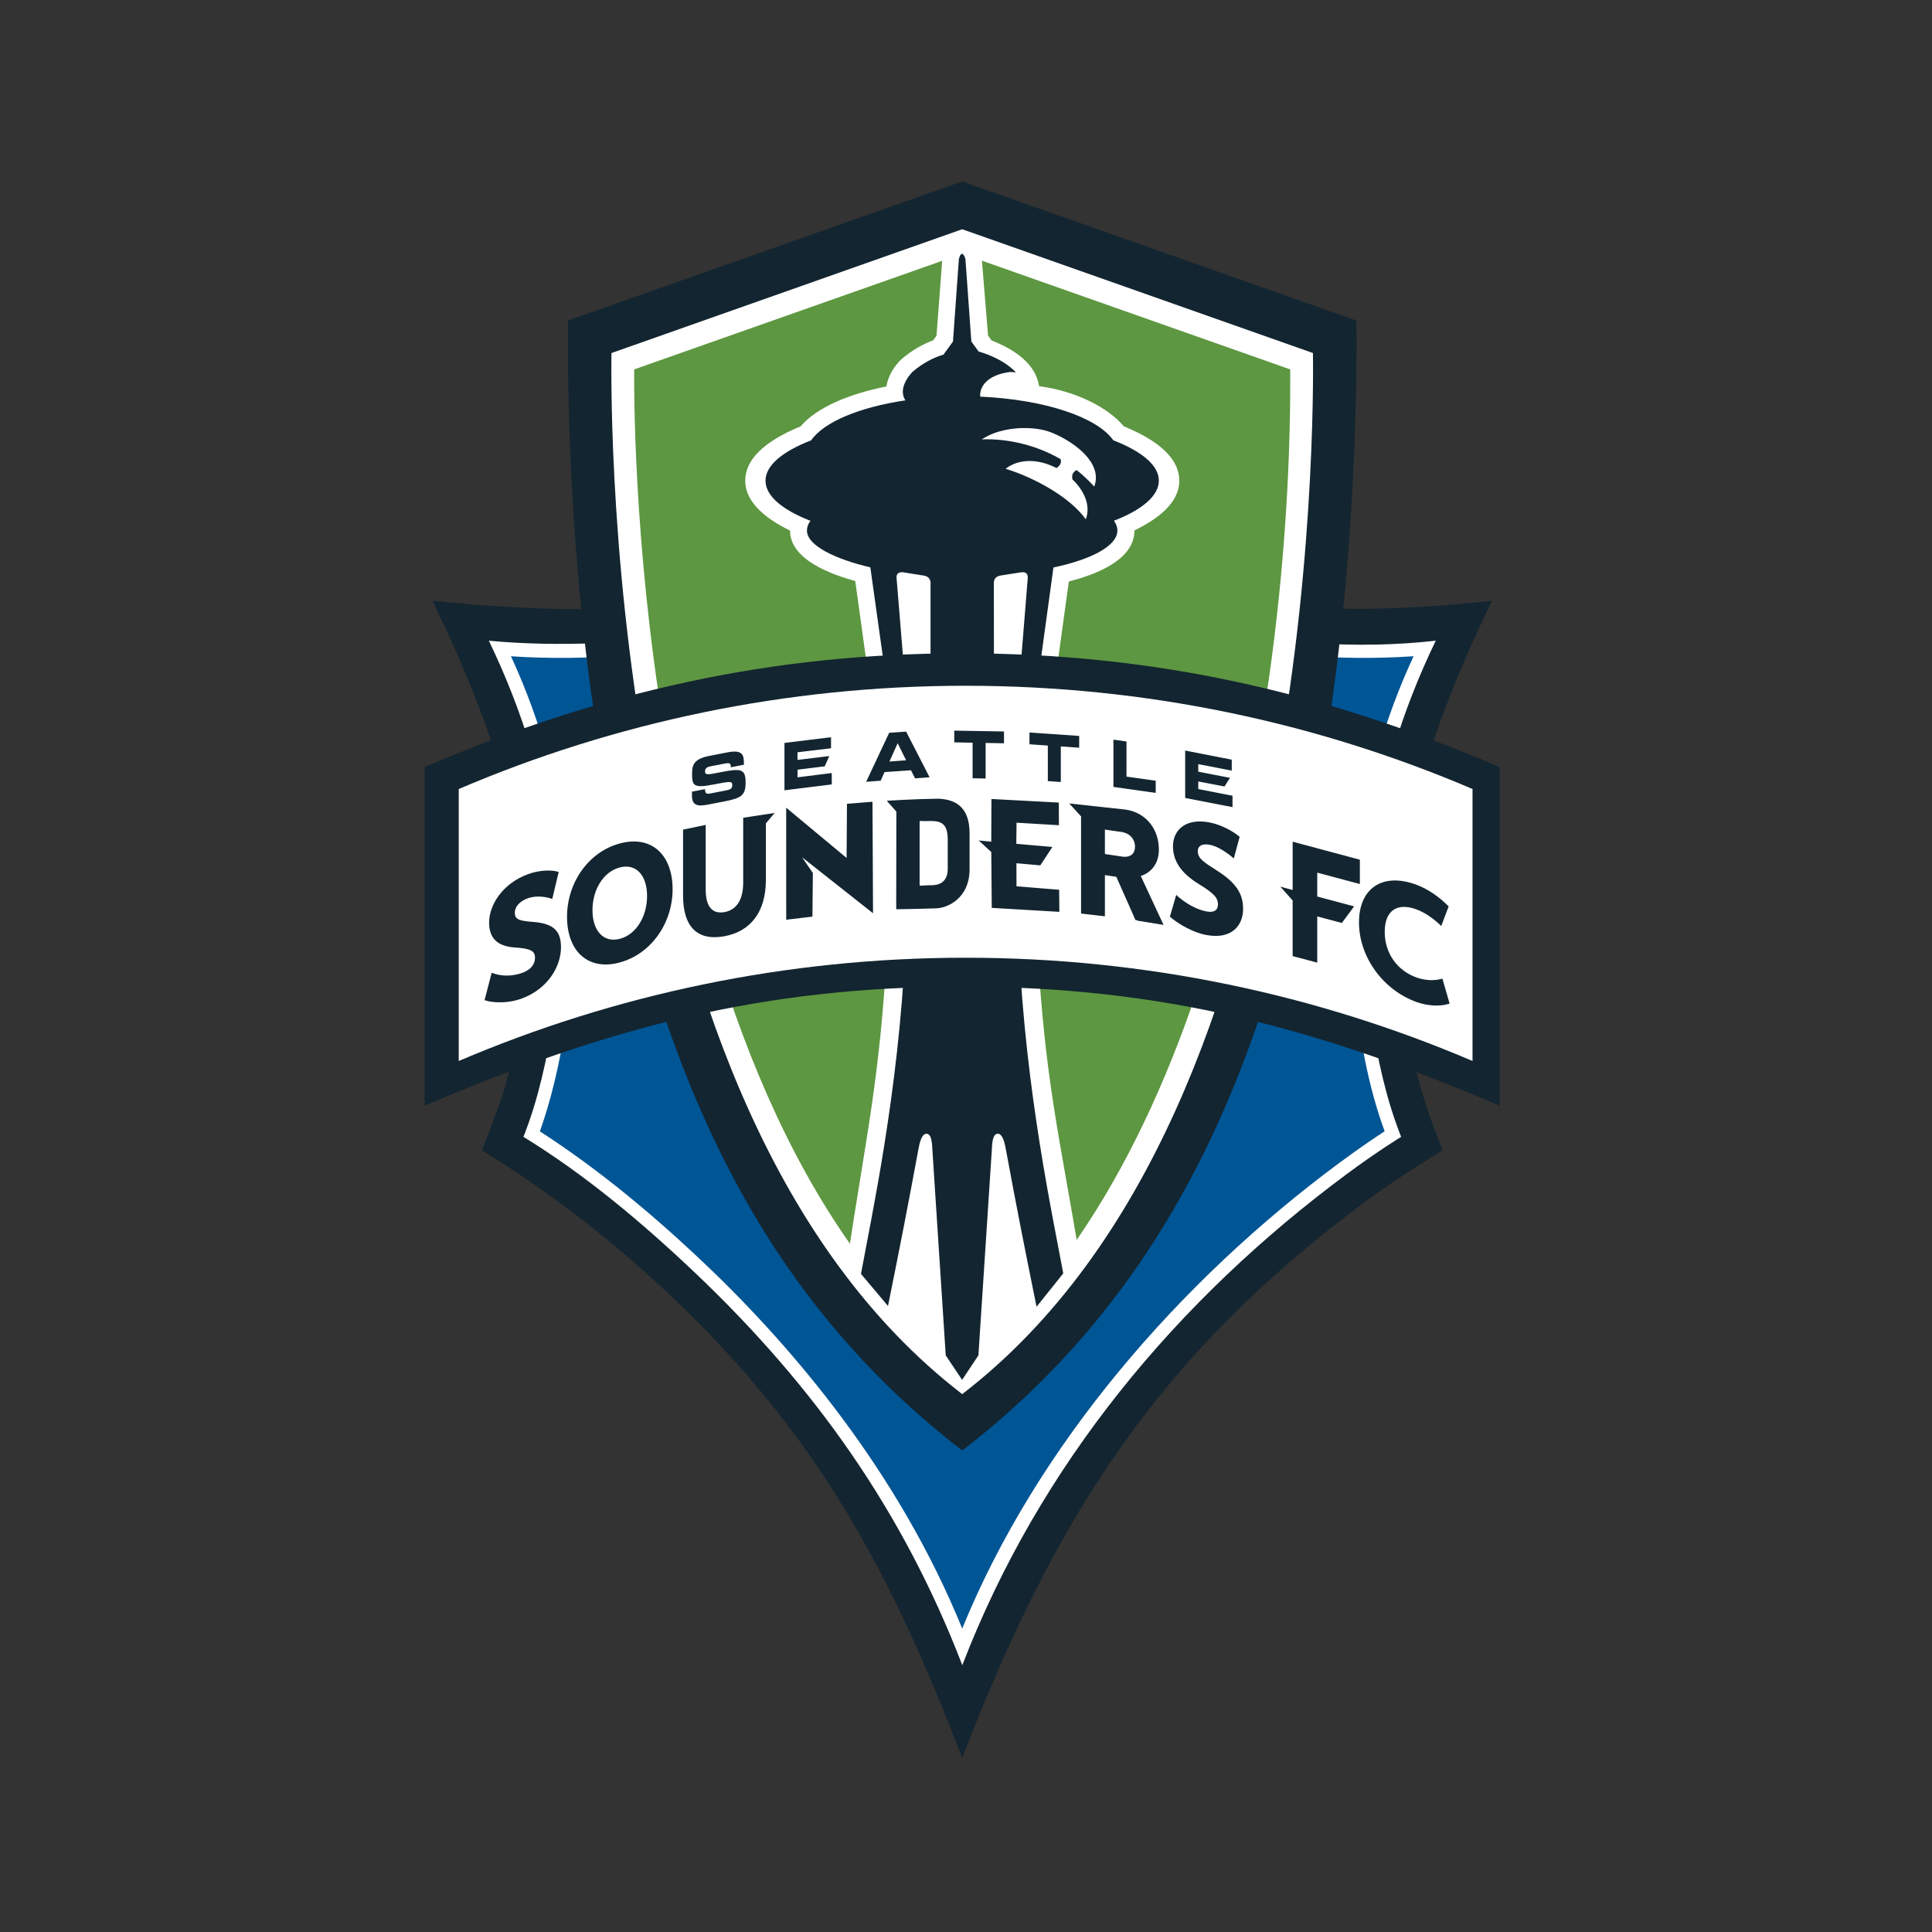 <svg width="512" height="512" viewBox="0 0 512 512" xmlns="http://www.w3.org/2000/svg"><rect x="0" y="0" width="512" height="512" fill="#333333" stroke="none"/><title>seattle-sounders-fc</title><g fill="none" fill-rule="evenodd"><path d="M178.217 343.836c-15.594-14.837-32.215-27.73-50.52-38.99 0 0 4.728-11.684 6.31-17.537 12.697-47.14 1.43-84.96-19.405-128.1 0 0 33.128 3.67 54.545 1.59 30.7-2.99 58.113-11.47 85.857-25.29 48.242 24.02 87.79 29.52 140.386 23.69-24.652 51.04-34.285 93.3-13.094 145.63 0 0-12.422 7.64-20.06 13.3-55.02 40.77-82.593 83.678-107.232 147.764-18.908-49.163-38-85.196-76.787-122.073" fill="#132530"/><path d="M185.7 335.538c24.063 22.872 52.15 56.105 69.3 98.192 20.152-49.457 58.685-93.617 101.39-125.25 5.896-4.362 10.216-7.224 12.24-8.54-4.453-12.176-6.824-25.467-7.955-38.28-2.045-23.55-.05-55.413 15.732-89.54-40.158 2.753-85.712-7.312-121.4-24.91-35.694 17.598-81.265 27.663-121.414 24.91 16.976 36.714 21.2 79.41 10.715 118.41-1.202 4.488-2.304 7.713-2.934 9.41 15.835 10.236 30.703 22.625 44.327 35.598" fill="#005595"/><path d="M186.73 334.857c23.7 22.54 51.378 55.29 68.27 96.73 19.847-48.7 57.805-92.197 99.882-123.366 5.814-4.31 10.08-7.13 12.062-8.42-4.386-11.96-6.74-25.07-7.842-37.71-2.004-23.17-.05-54.59 15.506-88.18-39.557 2.707-84.45-7.2-119.6-24.544-35.165 17.34-80.055 27.25-119.6 24.548 16.718 36.165 20.883 78.218 10.55 116.637-1.2 4.43-2.285 7.584-2.894 9.263 15.606 10.076 30.248 22.293 43.667 35.062m-2.41 2.55c-13.88-13.195-29.23-26.127-45.61-36.15 0 0 2.088-5.07 3.85-11.64 10.91-40.55 5.297-81.91-13.02-119.854 0 0 17.92 2.03 40.476-.16 29.64-2.88 58.254-10.88 85-24.19 36.32 18.09 84.54 28.996 125.47 24.36-18.33 37.937-23.945 79.297-13.026 119.846 1.766 6.57 3.853 11.638 3.853 11.638s-6.285 3.845-14.31 9.79c-45.163 33.45-81.58 77.176-101.983 130.227-15.8-41.04-39.19-73.88-70.69-103.864" fill="#FFF"/><path d="M160.23 205.992c-11.043-60.27-9.682-121.06-9.682-121.06L255 48.09l104.44 36.843s1.37 60.79-9.684 121.06c-12.76 69.734-36.12 133.28-94.756 178.4-58.643-45.12-81.98-108.662-94.77-178.4" fill="#132530"/><path d="M175.708 202.64C186.518 261.6 208.945 328.7 255 365.48c69.178-55.24 89.66-186.39 89.13-270.52L255 63.507 165.874 94.96c-.062 10.174.26 55.353 9.834 107.68" fill="#5D9741"/><path d="M177.674 202.934c10.53 57.505 32.402 122.948 77.326 158.814 67.463-53.857 87.443-181.773 86.922-263.855L255 67.243l-86.938 30.65c-.063 9.957.258 54.016 9.612 105.04m-6.006 1.096c-10.76-58.74-9.617-110.47-9.617-110.47L255 60.75l92.936 32.804s1.14 51.723-9.616 110.47C327.526 262.93 305.404 330.67 255 369.456c-50.417-38.785-72.522-106.527-83.332-165.43" fill="#FFF"/><path d="M233.296 202.027l-6.645-48.05c-6.03-1.67-17.28-5.523-17.28-13.365-5.73-2.82-11.87-7.103-11.87-13.216 0-7.032 7.84-11.595 14.66-14.402 4.38-5.127 12.99-8.633 22.74-10.58.44-2.803 2.12-5.477 4.01-7.24 2.676-2.282 5.548-3.936 8.378-4.994l.894-1.228 1.578-20.807c.96-5.867 7.065-5.207 8.9-3.113.82.815 1.367 2.018 1.488 3.16l1.695 20.74.934 1.274c10.126 4.01 12.09 9.062 12.597 12.14 9.546 1.242 18.1 5.492 22.477 10.652 6.84 2.807 14.67 7.37 14.67 14.402 0 6.113-6.143 10.358-11.874 13.16 0 8.174-11.11 11.918-17.4 13.54l-6.59 47.93H233.3" fill="#FFF"/><path d="M237.883 202.027l-7.234-51.668c-9.12-2.15-16.8-5.72-16.8-9.75 0-.9.31-1.76.93-2.59-7.45-2.89-11.91-6.6-11.91-10.63 0-4.05 4.53-7.78 12.09-10.69 3.37-4.86 12.78-8.79 24.98-10.6-2.29-3.55 1.94-7.6 1.94-7.6 2.693-2.29 5.45-3.71 8.16-4.53l2.51-3.46 1.57-21.88c.84-3.07 1.73 0 1.73 0l1.57 21.88 1.92 2.637c7.05 2.07 9.86 5.532 9.86 5.532l-1.45-.107c-6.465.79-8.226 4.236-7.97 6.542 17.06.76 30.96 5.43 35.25 11.57 7.544 2.91 12.08 6.64 12.08 10.685 0 4.033-4.457 7.75-11.9 10.63.594.827.915 1.69.915 2.586 0 4.03-6.67 7.61-16.95 9.81l-7.075 51.606h-3.67l3.915-48.51c.09-.575.18-2.16-1.886-1.795-1.53.25-5.248.82-5.248.82-1.744.29-1.83 1.43-1.83 2.135 0 0 .05 25.38.03 47.34H246.6v-47.09s.373-2.02-1.794-2.364l-5.08-.81c-2.615-.508-2.11 1.66-2.11 1.66L241.6 202h-3.715" fill="#132530"/><path d="M271.207 117.673c-3.656-.944-7.296-1.362-11.073-1.237l1.252-.702c4.14-2.293 10.614-2.916 15.585-1.658 4.45 1.15 15.8 7.424 13.02 14.866-1.49-1.62-3.03-3.08-4.66-4.358 0 0-1.59.577-1.11 2.478 3.15 3.025 4.88 6.96 3.53 10.554-4.19-5.858-13.5-10.914-20.64-13.19l-.63-.2c3.87-2.947 9.11-2.458 13.49-.194 0 0 1.58-.81 1.11-2.34-3.03-1.767-6.3-3.1-9.86-4.02m-46.83 217.436c5.15-34.39 8.8-48.902 10.707-84.175h39.823c2.1 36.393 5.864 49.784 11.54 84.425l-31.44 31.93-30.626-32.18" fill="#FFF"/><path d="M228.174 337.57c2.684-14.746 9.972-48.018 11.75-86.612h30.115c1.77 38.594 9.03 71.732 11.73 86.506l-7.07 8.837c-3.3-16.23-5.2-25.89-8.18-41.95-.47-2.56-1.14-4.03-2.24-3.89-.9.13-1.34 1.32-1.43 4.2l-3.56 54.53-4.32 6.49-4.337-6.485-3.544-54.527c-.1-2.882-.53-4.065-1.413-4.2-1.106-.14-1.778 1.338-2.25 3.896-2.976 16.06-4.82 25.503-8.097 41.736l-7.17-8.516" fill="#132530"/><path d="M112.528 203.276c46.71-19.955 91.592-30.14 142.472-30.14 50.867 0 95.75 10.185 142.472 30.14v89.765C349.012 272.35 307.9 261.47 255 261.47c-52.883 0-94.013 10.87-142.472 31.574V203.28" fill="#132530"/><path d="M121.573 209.097v72.078c41.242-17.603 86.658-27.367 134.34-27.367 47.68 0 93.07 9.76 134.322 27.367v-72.078c-41.25-17.628-86.646-27.363-134.32-27.363-47.684 0-93.1 9.74-134.342 27.363" fill="#FFF"/><path d="M183.367 210.684c0 2.716 1.27 3.134 4.416 2.512l4.183-.81c4.595-.895 5.626-1.64 5.626-5.027 0-3.66-1.244-3.77-6.62-2.71-3.702.73-4.124.78-4.124-.31 0-.68.53-1.07 1.307-1.23l3.836-.74c1.59-.32 1.68.05 1.68.97l3.47-.68v-.39c0-2.22-.37-3.65-4.36-2.88l-4.825.94c-4.362.85-4.55 2.64-4.55 4.91 0 3.083.593 3.66 5.794 2.64 4.46-.86 4.865-.88 4.865.22 0 .962-.76 1.2-1.497 1.34l-4.23.825c-1 .195-1.48.195-1.503-1.13l-3.455.665v.87m24.514-1.233l12.53-1.554v-3.016l-9.07 1.134v-2.023l7.214-.89 1.2-2.72-8.42 1.02v-2.026l8.886-1.062v-2.93l-12.342 1.517v12.556m30-12.492l2.24 4.54-4.42.325 2.18-4.863zm-8.35 10.23l3.846-.284 1.022-2.28 7.013-.49 1.078 2.152 3.85-.29-6.21-12.1-4.5.31-6.094 12.982zm23.35-10.45l4.86.097v9.426l3.452.063v-9.427l4.864.09v-3.13l-13.178-.225v3.106m19.93.51l4.867.344V207l3.44.24v-9.427l4.866.338v-3.12l-13.173-.91v3.12m22.244 11.3l11.21 1.58v-3.22l-7.74-1.093v-9.31l-3.467-.482v12.54m19.02 2.91l12.54 2.43v-3.015l-9.07-1.776v-2.01l6.952 1.33 1.45-2.29-8.407-1.63v-2.01l8.874 1.73v-2.908l-12.343-2.417v12.56M164.26 229.88c-4.325 1.127-7.247 5.845-7.247 11.335 0 5.46 2.922 8.715 7.246 7.583 4.32-1.128 7.22-5.89 7.22-11.352 0-5.478-2.9-8.695-7.23-7.567m-.12 25.22c-8.46 2.21-13.86-3.18-13.86-12.14 0-8.99 5.662-17.26 14.122-19.47 8.422-2.19 13.857 3.19 13.857 12.17 0 8.96-5.698 17.23-14.125 19.43m67.096-42.615l.146 29.547-18.79-14.83 2.844 4.17-.12 11.557-6.943.82-.01-29.694 16.01 13.32.1-14.342 6.762-.55m15.29 22.12c3.75.14 4.652-2.16 4.652-4.334v-7.904c0-5.932-3.866-4.554-7.45-4.787v17.16l2.795-.14zm10.44-13.718v9.504c0 7.737-5.99 10.42-9.15 10.35-5.79.19-10.29.23-10.29.23l.036-25.886-2.532-2.86s7.253-.472 13.67-.547c4.006.19 8.27 1.71 8.27 9.202zm23.648-8.18l.03 6-11.23-.67-.066 5.594 9.567.84-3.21 4.875-6.323-.565.017 6.113 11.303.92.06 5.85-17.914-1.05-.13-14.8-3.33-3.065 3.325.33.05-11.32 17.844.95m16.756 7.332l-5.04-.77v7.464l5.043.77c2.343.35 3.89-.963 3.89-3.16 0-2.186-1.547-3.966-3.89-4.305m4.17 23.97l-5.37-12.08-3.846-.587v11.29l-5.367-.8v-26.19l-2.46-2.46 13.21 1.97c5.58.83 8.906 5.27 8.906 9.99 0 3.97-2.34 6.078-5.01 6.676l6.13 13.116-6.2-.925" fill="#132530"/><path d="M297.282 228l-5.447-.845v-8.453l5.635.844-.096.49-.088.455-4.475-.64v6.47l4.67.7.82.04c1.59-.1 2.46-1.01 2.49-2.69 0-1.94-1.35-3.54-3.492-3.87l.087-.45.094-.49c2.545.37 4.282 2.34 4.27 4.768 0 2.097-1.39 3.626-3.444 3.727l-1.01-.04zm9.633 16.327l-6.002-12.84.614-.133c2.48-.576 4.595-2.42 4.624-6.192-.02-4.5-3.15-8.724-8.52-9.53l-11.71-1.74 1.55 1.535v25.992l4.386.66v-11.29l4.68.7 5.36 12.09 5.036.74zm-5.994-.488l-5.08-11.47-3.03-.46v10.92l-6.32-.73v-25.76l-3.13-3.41 14.94 1.618c5.81.873 8.82 5.62 8.81 10.562.03 3.89-2.2 6.22-4.8 7.027l6.04 12.97-7.412-1.28zm18.64 3.93c-3.19-.63-7.05-2.69-9.53-4.84l1.68-5.77c2.31 2.16 5.28 3.84 7.93 4.37 2.3.45 3.16-.48 3.13-1.93-.03-1.51-.74-2.68-5.08-5.324-5-3.053-6.78-6.36-6.84-9.868-.07-4.27 3.198-7.735 9.77-6.436 3.055.6 6.24 2.35 7.9 3.81l-1.55 5.724c-1.63-1.47-4.252-3.214-6.25-3.61-2.393-.47-3.336.5-3.3 1.69.036 1.9 1.47 2.825 5.015 5.08 5.305 3.35 6.93 6.265 6.996 10.02.096 4.635-3.102 8.41-9.86 7.07m-127.705.374c-6.975 1.24-10.85-2.426-10.85-10.795v-17.47l6-1.26v17.106c0 4.31 1.55 6.616 4.988 6.006 3.396-.64 4.95-3.53 4.95-7.86v-17.14l8.33-1.275-2.32 2.757v15.03c-.006 8.53-4.143 13.683-11.09 14.904m-53.61 16.505c-3.318 1.203-7.3 1.274-9.854.42l1.89-7.273c2.35.976 5.41 1.03 8.156.01 2.4-.872 3.32-2.406 3.32-3.95 0-1.623-.756-2.46-5.218-2.743-5.155-.306-6.94-2.85-6.94-6.62 0-4.563 3.46-10.287 10.274-12.8 3.18-1.18 6.45-1.187 8.17-.6l-1.71 7.15c-1.67-.63-4.386-.947-6.46-.187-2.47.9-3.465 2.503-3.465 3.782 0 2.055 1.46 2.193 5.13 2.52 5.47.45 7.11 2.69 7.11 6.7 0 4.994-3.397 10.99-10.41 13.584m204.31-28.786v-12.79l17.81 4.773v6.446l-11.296-3.016v6.33l9.77 2.606-3.24 4.4-6.532-1.735v12.247l-6.517-1.736v-14.74l-3.274-3.67 3.28.9m0 2.67l-3.026-3.416m35.73 30.385c-9.01-3.305-15.127-12.134-15.127-21.046 0-8.945 6.107-13.32 15.127-10.02 3.2 1.16 6.14 3.264 8.638 5.767l-1.964 5.19c-2.038-1.97-4.34-3.58-6.608-4.405-5.17-1.887-8.375.4-8.375 5.97 0 5.563 3.206 10.19 8.37 12.07 2.27.827 4.84.957 6.916.322l1.914 6.616c-2.405.81-5.74.684-8.895-.46" fill="#132530"/></g></svg>